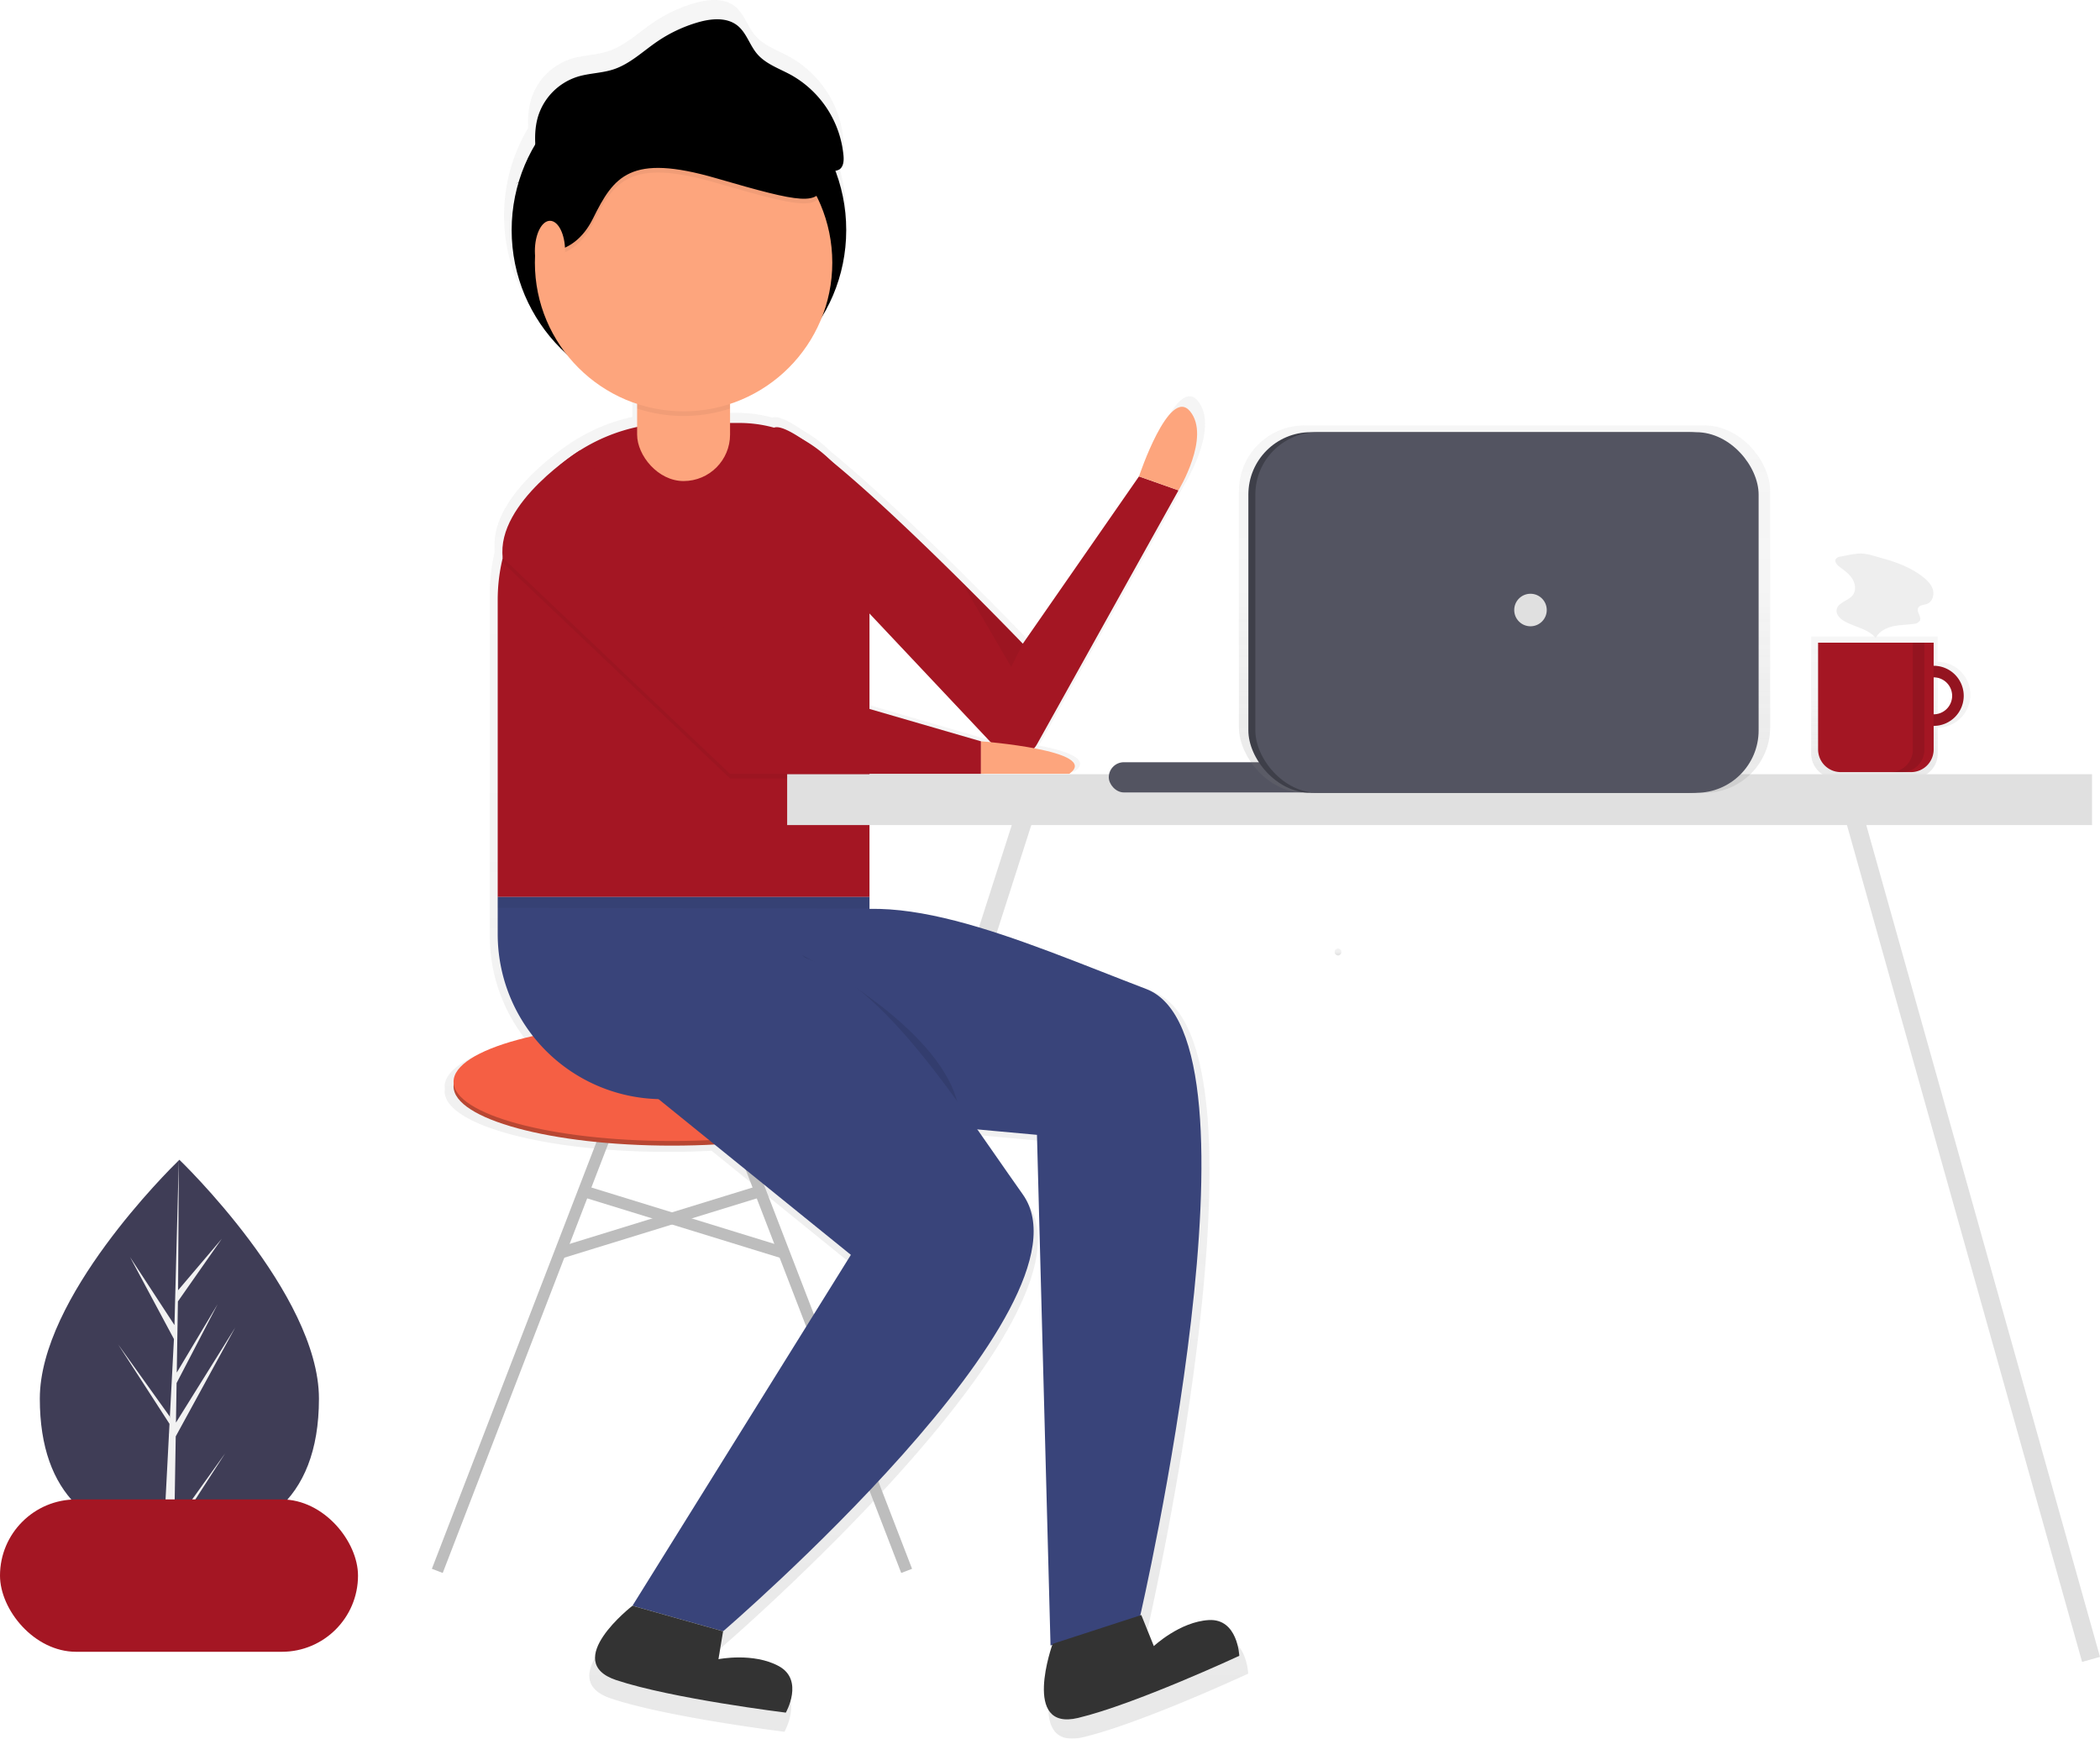 <svg id="a581a3db-2a43-4a80-ac9d-86c7ddaa56ac" data-name="Layer 1" xmlns="http://www.w3.org/2000/svg" xmlns:xlink="http://www.w3.org/1999/xlink" width="903.822" height="748.215" viewBox="0 0 903.822 748.215"><defs><linearGradient id="fbde297d-ab9b-4106-ad77-f89466c8290f" x1="963.632" y1="410.815" x2="963.632" y2="349.802" gradientUnits="userSpaceOnUse"><stop offset="0" stop-color="gray" stop-opacity="0.25"/><stop offset="0.535" stop-color="gray" stop-opacity="0.12"/><stop offset="1" stop-color="gray" stop-opacity="0.1"/></linearGradient><linearGradient id="b55aa966-9953-40ef-b933-2af4fb1d4bf9" x1="514.095" y1="824.108" x2="514.095" y2="75.892" xlink:href="#fbde297d-ab9b-4106-ad77-f89466c8290f"/><linearGradient id="a395c18f-205e-4149-866b-9e6fd62c4f5f" x1="725.679" y1="487.075" x2="725.679" y2="484.075" xlink:href="#fbde297d-ab9b-4106-ad77-f89466c8290f"/><linearGradient id="bfa05cfc-d7ec-49e0-8f8e-7dcb2e2661be" x1="647.539" y1="341.178" x2="647.539" y2="183.077" xlink:href="#fbde297d-ab9b-4106-ad77-f89466c8290f"/></defs><title>Hello</title><path d="M287.076,677.787c0,45.239-26.894,61.036-60.068,61.036-.772,0-1.541-.008-2.304-.029-1.536-.033-3.06-.1-4.563-.209-29.942-2.117-53.204-18.728-53.204-60.799,0-43.535,55.626-98.472,59.822-102.551l.008-.004c.159-.159.242-.238.242-.238S287.076,632.544,287.076,677.787Z" transform="translate(-149.803 -75.892)" fill="#3f3d56"/><path d="M224.817,731.902,246.789,701.204l-22.027,34.067-.058,3.524c-1.536-.033-3.06-.1-4.563-.209l2.367-45.26-.017-.351.042-.067.221-4.275L200.673,654.479l22.148,30.948.054.906,1.791-34.196-18.904-35.29,19.133,29.282,1.862-70.893.008-.242v.238l-.309,55.906,18.816-22.164-18.895,26.978-.497,30.618,17.572-29.383L225.806,671.078l-.276,17.021,25.508-40.901-25.604,46.842Z" transform="translate(-149.803 -75.892)" fill="#f2f2f2"/><g opacity="0.7"><path d="M983.788,360.697V349.802H929.312V400.192a10.623,10.623,0,0,0,10.623,10.623H973.165a10.623,10.623,0,0,0,10.623-10.623V389.025a14.164,14.164,0,0,0,0-28.327Zm0,22.88V366.145a8.716,8.716,0,1,1,0,17.432Z" transform="translate(-149.803 -75.892)" fill="url(#fbde297d-ab9b-4106-ad77-f89466c8290f)"/></g><path d="M982.035,362.403a12.932,12.932,0,1,0,12.932,12.932A12.932,12.932,0,0,0,982.035,362.403Zm0,20.89a7.958,7.958,0,1,1,7.958-7.958A7.958,7.958,0,0,1,982.035,383.293Z" transform="translate(-149.803 -75.892)" fill="#a41623"/><path d="M982.035,362.403a12.932,12.932,0,1,0,12.932,12.932A12.932,12.932,0,0,0,982.035,362.403Zm0,20.89a7.958,7.958,0,1,1,7.958-7.958A7.958,7.958,0,0,1,982.035,383.293Z" transform="translate(-149.803 -75.892)" opacity="0.1"/><path d="M782.493,276.563h49.739a0,0,0,0,1,0,0v45.957a9.75,9.75,0,0,1-9.75,9.75H792.243a9.75,9.75,0,0,1-9.75-9.75V276.563A0,0,0,0,1,782.493,276.563Z" fill="#a41623"/><path d="M973.082,352.455v46.008a9.699,9.699,0,0,1-9.699,9.699h4.974a9.699,9.699,0,0,0,9.699-9.699V352.455Z" transform="translate(-149.803 -75.892)" opacity="0.1"/><path d="M942.112,315.373a2.904,2.904,0,0,0-2.197,1.115c-.652,1.183.53,2.516,1.609,3.329,1.993,1.501,4.094,2.976,5.449,5.072s1.781,5.02.299,7.029c-1.934,2.622-6.548,3.187-6.994,6.414-.287,2.072,1.505,3.84,3.32,4.88,4.48,2.566,10.256,3.251,13.501,7.267,1.342-2.761,4.345-4.356,7.338-5.038s6.103-.631,9.138-1.093a3.159,3.159,0,0,0,2.521-1.337c.848-1.722-1.569-3.786-.735-5.515.635-1.315,2.501-1.213,3.863-1.74,2.218-.858,3.133-3.713,2.504-6.007s-2.408-4.086-4.278-5.556c-5.04-3.961-11.101-6.29-17.231-7.965-2.851-.779-6.198-2.001-9.159-2.119C948.201,313.996,944.941,314.889,942.112,315.373Z" transform="translate(-149.803 -75.892)" fill="#eee"/><line x1="443.209" y1="344.016" x2="339.209" y2="668.016" fill="none" stroke="#e0e0e0" stroke-miterlimit="10" stroke-width="8"/><g opacity="0.7"><path d="M673.591,780.399c-12.793.742-24.189,11.459-24.189,11.459l-5.511-13.67-.45.146c2.692-11.785,57.466-254.719,2.634-275.663-42.133-16.093-86.824-36.008-121.838-35.26V410.022h49.089v-2.045H612.188c7.45-5.321-3.375-8.98-15.473-11.267a11.056,11.056,0,0,0,1.297-1.829L660.254,283.209s14.318-23.522,5.113-34.771-22.499,28.635-22.499,28.635L591.734,350.706s-51.609-53.79-84.439-80.541a57.469,57.469,0,0,0-12.221-9.237c-5.993-4.055-10.529-6.155-12.766-5.332-.023.008-.041.022-.064.031a57.287,57.287,0,0,0-15.276-2.077h-4.091v-8.391a65.608,65.608,0,0,0,40.526-38.401,73.695,73.695,0,0,0,5.84-64.168,4.258,4.258,0,0,0,1.722-.596c1.852-1.192,2.035-3.8,1.857-5.996A45.555,45.555,0,0,0,489.699,100.38c-5.182-2.833-11.116-4.786-14.937-9.289-3.283-3.869-4.663-9.281-8.636-12.438-4.72-3.751-11.538-3.106-17.33-1.432a63.058,63.058,0,0,0-18.088,8.536c-6.265,4.291-11.919,9.803-19.131,12.178-5.125,1.688-10.682,1.654-15.84,3.239A26.605,26.605,0,0,0,378.622,117.868a34.751,34.751,0,0,0-1.464,13.048,73.219,73.219,0,0,0-7.346,16.712c-.386.208-.774.412-1.156.627l1.121-.504a73.617,73.617,0,0,0,20.742,75.089,65.552,65.552,0,0,0,31.45,22.32V255.312a77.333,77.333,0,0,0-25.1,10.28l-.011-.013s-.653.404-1.77,1.155q-.168.113-.335.227c-7.568,5.136-32.926,23.903-32.069,44.183q-.05,1.169.013,2.346a77.975,77.975,0,0,0-2.089,17.883V478.541a72.275,72.275,0,0,0,15.511,44.826c-21.341,4.783-34.942,12.018-34.942,20.114a6.55,6.55,0,0,1,0,2.045c0,14.403,43.04,26.078,96.132,26.078,6.419,0,12.69-.172,18.757-.498l59.99,48.564-96.132,154.425S388.221,798.641,412.765,806.822,487.421,821.14,487.421,821.14s8.181-14.318-3.068-20.454-26.59-3.068-26.59-3.068l2.045-12.272s166.697-143.175,131.926-192.264c-6.652-9.391-13.305-19.081-20.014-28.62l26.242,2.391,5.971,224.757.747-.243c-1.499,4.415-12.101,37.74,11.399,32.1,25.158-6.037,70.933-27.332,70.933-27.332S686.384,779.657,673.591,780.399ZM573.326,393.659l-49.089-14.252V337.411l53.354,56.637C574.968,393.785,573.326,393.659,573.326,393.659Z" transform="translate(-149.803 -75.892)" fill="url(#b55aa966-9953-40ef-b933-2af4fb1d4bf9)"/></g><circle cx="292.209" cy="99.016" r="72"/><path d="M524.012,339.908,578.96,398.237a10.735,10.735,0,0,0,17.191-2.134l60.862-109.194-17-6-50,72s-93.867-97.837-107-93S524.012,339.908,524.012,339.908Z" transform="translate(-149.803 -75.892)" fill="#a41623"/><line x1="269.209" y1="466.016" x2="188.209" y2="676.016" fill="none" stroke="#bdbdbd" stroke-miterlimit="10" stroke-width="5"/><line x1="309.209" y1="466.016" x2="390.209" y2="676.016" fill="none" stroke="#bdbdbd" stroke-miterlimit="10" stroke-width="5"/><ellipse cx="289.209" cy="467.516" rx="94" ry="25.5" fill="#b84733"/><ellipse cx="289.209" cy="465.516" rx="94" ry="25.5" fill="#f55f44"/><line x1="249.655" y1="512.154" x2="338.345" y2="539.484" fill="none" stroke="#bdbdbd" stroke-miterlimit="10" stroke-width="5"/><line x1="328.763" y1="512.154" x2="240.073" y2="539.484" fill="none" stroke="#bdbdbd" stroke-miterlimit="10" stroke-width="5"/><path d="M290.304,182.016h27.905a56,56,0,0,1,56,56v148a0,0,0,0,1,0,0h-160a0,0,0,0,1,0,0V258.111A76.095,76.095,0,0,1,290.304,182.016Z" fill="#a41623"/><path d="M214.209,386.016h160a0,0,0,0,1,0,0v87a0,0,0,0,1,0,0h-89a71,71,0,0,1-71-71v-16A0,0,0,0,1,214.209,386.016Z" fill="#39447a"/><path d="M366.173,317.948l97.839,92.961h108v-14l-93-27L399.459,271.668S363.334,293.987,366.173,317.948Z" transform="translate(-149.803 -75.892)" opacity="0.05"/><path d="M366.173,315.948l97.839,92.961h108v-14l-93-27L399.459,269.668S363.334,291.987,366.173,315.948Z" transform="translate(-149.803 -75.892)" fill="#a41623"/><path d="M572.012,394.908s52,4,38,14h-38Z" transform="translate(-149.803 -75.892)" fill="#fda57d"/><path d="M640.012,280.908s13-39,22-28-5,34-5,34Z" transform="translate(-149.803 -75.892)" fill="#fda57d"/><polygon points="214.209 386.016 214.209 390.683 374.209 391.016 374.209 386.016 214.209 386.016" opacity="0.05"/><path d="M488.475,554.453l107.627,9.808,5.839,219.772L640.472,771.489s57.626-248.998,2.676-269.986-114.348-48.626-149.812-26.102S488.475,554.453,488.475,554.453Z" transform="translate(-149.803 -75.892)" fill="#39447a"/><path d="M495.012,486.908s59,30,67,64" transform="translate(-149.803 -75.892)" opacity="0.1"/><path d="M432.013,547.908l83.999,68-94,151,39,11s163-140,129-188-68-104-110-105S432.013,547.908,432.013,547.908Z" transform="translate(-149.803 -75.892)" fill="#39447a"/><polygon points="414.209 251.016 435.209 287.016 440.209 277.016 414.209 251.016" opacity="0.05"/><path d="M422.012,766.908s-31,24-7,32,73,14,73,14,8-14-3-20-26-3-26-3l2-12Z" transform="translate(-149.803 -75.892)" fill="#333"/><path d="M602.835,783.323s-13.617,37.764,10.983,31.861,69.36-26.725,69.36-26.725-.615-16.113-13.123-15.387-23.653,11.204-23.653,11.204l-5.389-13.367Z" transform="translate(-149.803 -75.892)" fill="#333"/><rect x="274.209" y="147.016" width="40" height="60" rx="20" fill="#fda57d"/><path d="M444.012,224.908a20,20,0,0,0-20,20v6.795a64.006,64.006,0,0,0,40,0v-6.795A20,20,0,0,0,444.012,224.908Z" transform="translate(-149.803 -75.892)" opacity="0.05"/><circle cx="294.209" cy="113.016" r="64" fill="#fda57d"/><path d="M380.012,186.004s16,4.123,25-14.062,16-28.104,53-17.358,44.443,12.057,46.222,1.895c1.215-6.944-11.941-23.809-20.396-33.794-4.124-4.871-10.855-7.777-18.048-7.777H424.012l-25,11.572-19,16.532-4,22.318Z" transform="translate(-149.803 -75.892)" opacity="0.05"/><path d="M380.012,184.004s16,4.123,25-14.062,16-28.104,53-17.358,44.443,12.057,46.222,1.895c1.215-6.944-11.941-23.809-20.396-33.794-4.124-4.871-10.855-7.777-18.048-7.777H424.012l-25,11.572-19,16.532-4,22.318Z" transform="translate(-149.803 -75.892)"/><ellipse cx="236.709" cy="108.016" rx="6.5" ry="13" fill="#fda57d"/><path d="M381.867,150.458c-1.483-8.371-2.94-17.162-.24-25.223a26.014,26.014,0,0,1,16.737-16.324c5.043-1.55,10.477-1.517,15.488-3.167,7.052-2.322,12.581-7.712,18.707-11.908a61.658,61.658,0,0,1,17.687-8.346c5.663-1.637,12.33-2.267,16.945,1.401,3.885,3.087,5.234,8.379,8.444,12.162,3.736,4.403,9.539,6.312,14.605,9.083a44.545,44.545,0,0,1,22.61,34.829c.175,2.147-.004,4.697-1.816,5.863a6.483,6.483,0,0,1-3.647.666c-25.579-.366-51.188-.733-76.661-3.081-7.919-.73-15.853-1.652-23.8-1.351a77.855,77.855,0,0,0-35.045,9.888" transform="translate(-149.803 -75.892)"/><rect y="645.267" width="154.085" height="65.568" rx="32.784" fill="#a41623"/><path d="M725.679,487.075a1.501,1.501,0,0,0,0-3,1.501,1.501,0,0,0,0,3Z" transform="translate(-149.803 -75.892)" fill="url(#a395c18f-205e-4149-866b-9e6fd62c4f5f)"/><line x1="795.971" y1="344.016" x2="899.971" y2="714.108" fill="none" stroke="#e0e0e0" stroke-miterlimit="10" stroke-width="8"/><rect x="338.787" y="333.178" width="561.606" height="21.885" fill="#e0e0e0"/><rect x="477.209" y="328.016" width="92" height="13" rx="6.5" fill="#535461"/><g opacity="0.7"><rect x="533.209" y="183.077" width="228.659" height="158.101" rx="28.22" fill="url(#bfa05cfc-d7ec-49e0-8f8e-7dcb2e2661be)"/></g><rect x="537.286" y="185.994" width="216.609" height="155.184" rx="26.835" fill="#3e3f49"/><rect x="540.286" y="185.994" width="216.609" height="155.184" rx="26.835" fill="#535461"/><circle cx="658.709" cy="262.516" r="7" fill="#e0e0e0"/></svg>